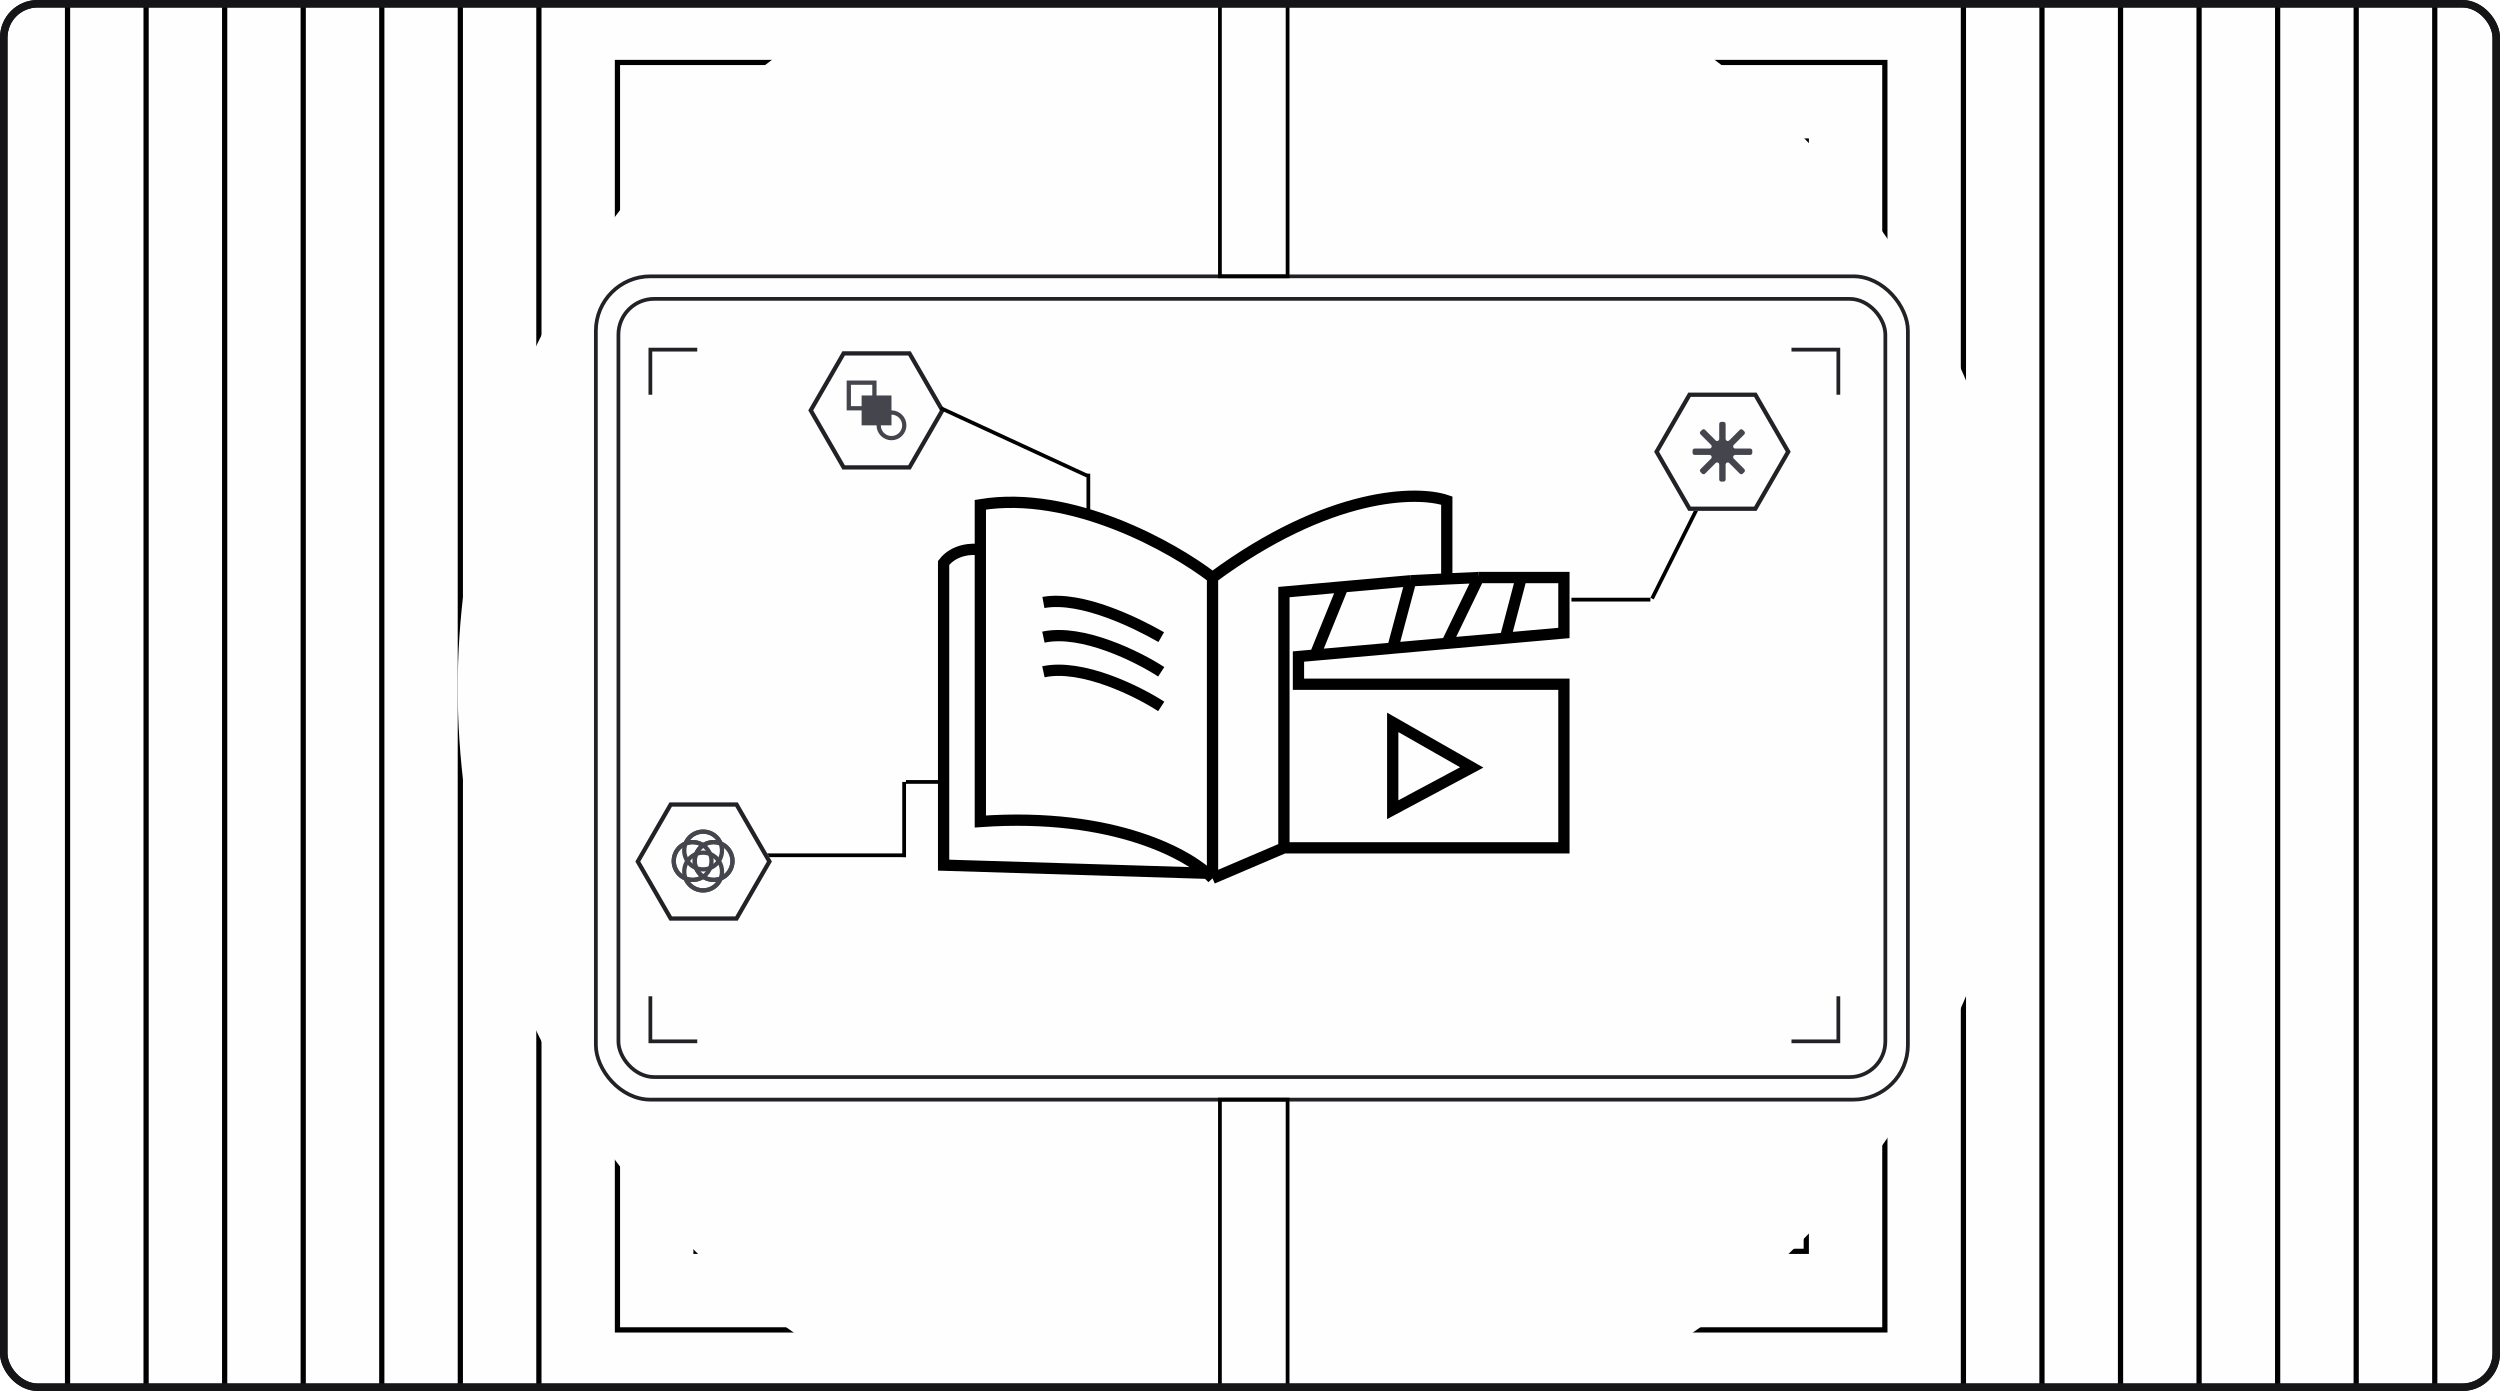 <svg width="665" height="370" viewBox="0 0 665 370" fill="none" xmlns="http://www.w3.org/2000/svg">
<g clip-path="url(#clip0_317_4140)">
<rect width="665" height="370" rx="10" fill="#FEFEFE"/>
<g clip-path="url(#clip1_317_4140)">
<rect width="665" height="370" rx="10" fill="#FEFEFE"/>
<g clip-path="url(#clip2_317_4140)">
<rect width="644" height="490.79" transform="translate(11 -60)" fill="#FEFEFE"/>
<rect x="143.346" y="-4.276" width="378.922" height="378.922" stroke="black" stroke-width="1.393"/>
<rect x="164.241" y="16.62" width="337.129" height="337.129" stroke="black" stroke-width="1.393"/>
<rect x="185.136" y="37.517" width="295.336" height="295.336" stroke="black" stroke-width="1.393"/>
<rect x="206.034" y="58.413" width="253.543" height="253.543" stroke="black" stroke-width="1.393"/>
<rect x="226.93" y="79.309" width="211.75" height="211.75" stroke="black" stroke-width="1.393"/>
<rect x="247.827" y="100.205" width="169.957" height="169.957" stroke="black" stroke-width="1.393"/>
<rect x="268.722" y="121.102" width="128.165" height="128.165" stroke="black" stroke-width="1.393"/>
<rect x="289.62" y="141.999" width="86.372" height="86.372" stroke="black" stroke-width="1.393"/>
<rect x="310.515" y="162.895" width="44.579" height="44.579" stroke="black" stroke-width="1.393"/>
<rect x="122.448" y="-25.173" width="420.714" height="420.714" stroke="black" stroke-width="1.393"/>
<rect x="101.553" y="-45.373" width="462.507" height="462.507" stroke="black" stroke-width="1.393"/>
<rect x="80.655" y="-66.269" width="504.3" height="502.907" stroke="black" stroke-width="1.393"/>
<rect x="59.759" y="-87.862" width="546.093" height="546.093" stroke="black" stroke-width="1.393"/>
<rect x="38.861" y="-108.759" width="587.886" height="587.886" stroke="black" stroke-width="1.393"/>
<rect x="17.965" y="-129.655" width="629.679" height="629.679" stroke="black" stroke-width="1.393"/>
<g filter="url(#filter0_f_317_4140)">
<circle cx="330.715" cy="183.095" r="208.964" fill="#FEFEFE"/>
</g>
<rect x="158.5" y="73.5" width="349" height="219" rx="14.5" fill="#FEFEFE" stroke="#222226"/>
<rect x="164.5" y="79.5" width="337" height="207" rx="9.5" fill="#FEFEFE" stroke="#222226"/>
<path d="M476.535 93H489.002V105" stroke="#222226"/>
<path d="M476.535 277H489.002V265" stroke="#222226"/>
<path d="M185.466 93H173V105" stroke="#222226"/>
<path d="M185.466 277H173V265" stroke="#222226"/>
<rect x="324.5" y="-0.5" width="18" height="74" stroke="black"/>
<rect x="324.5" y="292.5" width="18" height="77" stroke="black"/>
<path d="M321.125 232.291L251 230.13V149.75C253.802 146.063 258.682 145.879 260.771 146.247M260.771 146.247V134.264C284.959 130.282 312.022 145.51 322.531 153.622M260.771 146.247V218.516C296.463 216.008 316.816 227.549 322.531 233.633M322.531 153.622C353.503 130.761 376.978 130.454 384.844 133.158V154M322.531 153.622V233.633M384.844 154L375.257 154.478M384.844 154L393.324 153.622M341.52 225.521V157.493L357.19 156.093M341.52 225.521H416V182.013H345.391V174.638L349.816 174.246M341.52 225.521L322.531 233.633M357.19 156.093L349.816 174.246M357.19 156.093L375.257 154.478M349.816 174.246L370.464 172.413M370.464 172.413L375.257 154.478M370.464 172.413L384.844 171.136M393.324 153.622L384.844 171.136M393.324 153.622H404.662M384.844 171.136L400.422 169.753M400.422 169.753L416 168.37V153.622H404.662M400.422 169.753L404.662 153.622M277.547 160.259C287.727 158.41 302.598 165.876 308.888 169.476M277.547 169.476C287.872 167.264 302.743 174.7 308.888 178.694M277.547 178.694C287.872 176.482 302.743 183.918 308.888 187.912M370.464 192.152V215.381L391.48 204.136L370.464 192.152Z" stroke="black" stroke-width="3"/>
<path d="M192.985 225.822V232.5L187.162 235.841L181.34 232.5V225.822L187.162 222.481L192.985 225.822Z" stroke="#45454D" stroke-width="1.135"/>
<ellipse cx="187.163" cy="229.162" rx="2.459" ry="2.445" fill="#45454D"/>
<rect x="185.886" y="221.783" width="2.554" height="2.532" fill="#FEFEFE" stroke="#45454D" stroke-width="1.135"/>
<rect x="185.886" y="234.008" width="2.554" height="2.532" fill="#FEFEFE" stroke="#45454D" stroke-width="1.135"/>
<rect x="191.419" y="224.84" width="2.554" height="2.532" fill="#FEFEFE" stroke="#45454D" stroke-width="1.135"/>
<rect x="180.352" y="224.84" width="2.554" height="2.532" fill="#FEFEFE" stroke="#45454D" stroke-width="1.135"/>
<rect x="191.419" y="230.952" width="2.554" height="2.532" fill="#FEFEFE" stroke="#45454D" stroke-width="1.135"/>
<rect x="180.352" y="230.952" width="2.554" height="2.532" fill="#FEFEFE" stroke="#45454D" stroke-width="1.135"/>
<g filter="url(#filter1_i_317_4140)">
<path d="M215 109.162L224.081 93.433L242.243 93.433L251.324 109.162L242.243 124.891L224.081 124.891L215 109.162Z" fill="#FEFEFE"/>
</g>
<path d="M224.407 94.001L241.916 94.001L250.668 109.162L241.916 124.323L224.407 124.323L215.655 109.162L224.407 94.001Z" stroke="#222226" stroke-width="1.135"/>
<circle cx="237.135" cy="113.135" r="3.405" stroke="#45454D" stroke-width="1.135"/>
<rect x="225.783" y="101.784" width="6.811" height="6.811" stroke="#45454D" stroke-width="1.135"/>
<rect x="229.756" y="105.757" width="6.811" height="6.811" fill="#45454D" stroke="#45454D" stroke-width="1.135"/>
<line x1="250.21" y1="108.546" x2="289.21" y2="126.546" stroke="black"/>
<line x1="289.5" y1="126" x2="289.5" y2="137" stroke="black"/>
<line x1="203" y1="227.5" x2="241" y2="227.5" stroke="black"/>
<line x1="240.5" y1="228" x2="240.5" y2="208" stroke="black"/>
<line x1="240.975" y1="208" x2="251.025" y2="208" stroke="black"/>
<line x1="451.447" y1="135.224" x2="439.447" y2="159.224" stroke="black"/>
<line x1="439" y1="159.5" x2="418" y2="159.5" stroke="black"/>
<g filter="url(#filter2_i_317_4140)">
<path d="M440 120.162L449.081 104.433L467.243 104.433L476.324 120.162L467.243 135.891L449.081 135.891L440 120.162Z" fill="#FEFEFE"/>
</g>
<path d="M449.407 105.001L466.916 105.001L475.668 120.162L466.916 135.323L449.407 135.323L440.655 120.162L449.407 105.001Z" stroke="#222226" stroke-width="1.135"/>
<path d="M459.016 116.736C459.016 117.242 459.627 117.495 459.985 117.138L462.779 114.343C463.001 114.121 463.36 114.121 463.582 114.343L463.983 114.744C464.205 114.966 464.205 115.325 463.983 115.547L461.189 118.342C460.831 118.699 461.084 119.311 461.59 119.311H465.542C465.855 119.311 466.109 119.565 466.109 119.878V120.446C466.109 120.76 465.855 121.014 465.542 121.014H461.591C461.085 121.014 460.832 121.625 461.19 121.983L463.983 124.776C464.205 124.998 464.205 125.357 463.983 125.579L463.582 125.981C463.36 126.202 463.001 126.202 462.779 125.981L459.985 123.186C459.627 122.828 459.016 123.081 459.016 123.587V127.54C459.016 127.853 458.762 128.107 458.448 128.107H457.88C457.567 128.107 457.312 127.853 457.312 127.54V123.588C457.312 123.082 456.701 122.829 456.344 123.187L453.549 125.981C453.327 126.203 452.968 126.203 452.746 125.981L452.345 125.58C452.123 125.358 452.123 124.999 452.345 124.777L455.14 121.983C455.497 121.625 455.244 121.014 454.738 121.014H450.785C450.472 121.014 450.218 120.76 450.218 120.446V119.878C450.218 119.565 450.472 119.311 450.785 119.311H454.738C455.244 119.311 455.497 118.699 455.14 118.342L452.345 115.547C452.123 115.325 452.123 114.966 452.345 114.744L452.746 114.343C452.968 114.121 453.327 114.121 453.549 114.343L456.344 117.137C456.701 117.494 457.312 117.241 457.312 116.735V112.783C457.312 112.47 457.567 112.216 457.88 112.216H458.448C458.762 112.216 459.016 112.47 459.016 112.783V116.736Z" fill="#45454D"/>
<g filter="url(#filter3_i_317_4140)">
<path d="M169 229.162L178.081 213.433L196.243 213.433L205.324 229.162L196.243 244.891L178.081 244.891L169 229.162Z" fill="#FEFEFE"/>
</g>
<path d="M178.407 214.001L195.916 214.001L204.668 229.162L195.916 244.323L178.407 244.323L169.655 229.162L178.407 214.001Z" stroke="#222226" stroke-width="1.135"/>
<circle cx="187.029" cy="226.236" r="5.02" fill="#FEFEFE" stroke="#45454D" stroke-width="1.135"/>
<circle cx="187.029" cy="231.824" r="5.02" fill="#FEFEFE" stroke="#45454D" stroke-width="1.135"/>
<circle cx="184.236" cy="229.03" r="5.02" transform="rotate(-90 184.236 229.03)" fill="#FEFEFE" stroke="#45454D" stroke-width="1.135"/>
<circle cx="189.821" cy="229.029" r="5.02" transform="rotate(-90 189.821 229.029)" fill="#FEFEFE" stroke="#45454D" stroke-width="1.135"/>
<circle cx="187.029" cy="226.236" r="5.02" stroke="#45454D" stroke-width="1.135"/>
<circle cx="187.029" cy="231.824" r="5.02" stroke="#45454D" stroke-width="1.135"/>
<circle cx="184.236" cy="229.03" r="5.02" transform="rotate(-90 184.236 229.03)" stroke="#45454D" stroke-width="1.135"/>
<circle cx="189.821" cy="229.029" r="5.02" transform="rotate(-90 189.821 229.029)" stroke="#45454D" stroke-width="1.135"/>
</g>
</g>
<rect x="1" y="1" width="663" height="368" rx="9" stroke="#151517" stroke-width="2"/>
</g>
<rect x="1" y="1" width="663" height="368" rx="9" stroke="#151517" stroke-width="2"/>
<defs>
<filter id="filter0_f_317_4140" x="31.13" y="-116.49" width="599.17" height="599.17" filterUnits="userSpaceOnUse" color-interpolation-filters="sRGB">
<feFlood flood-opacity="0" result="BackgroundImageFix"/>
<feBlend mode="normal" in="SourceGraphic" in2="BackgroundImageFix" result="shape"/>
<feGaussianBlur stdDeviation="45.31" result="effect1_foregroundBlur_317_4140"/>
</filter>
<filter id="filter1_i_317_4140" x="215" y="93.433" width="36.324" height="31.458" filterUnits="userSpaceOnUse" color-interpolation-filters="sRGB">
<feFlood flood-opacity="0" result="BackgroundImageFix"/>
<feBlend mode="normal" in="SourceGraphic" in2="BackgroundImageFix" result="shape"/>
<feColorMatrix in="SourceAlpha" type="matrix" values="0 0 0 0 0 0 0 0 0 0 0 0 0 0 0 0 0 0 127 0" result="hardAlpha"/>
<feOffset/>
<feGaussianBlur stdDeviation="2.838"/>
<feComposite in2="hardAlpha" operator="arithmetic" k2="-1" k3="1"/>
<feColorMatrix type="matrix" values="0 0 0 0 1 0 0 0 0 1 0 0 0 0 1 0 0 0 0.15 0"/>
<feBlend mode="normal" in2="shape" result="effect1_innerShadow_317_4140"/>
</filter>
<filter id="filter2_i_317_4140" x="440" y="104.433" width="36.324" height="31.458" filterUnits="userSpaceOnUse" color-interpolation-filters="sRGB">
<feFlood flood-opacity="0" result="BackgroundImageFix"/>
<feBlend mode="normal" in="SourceGraphic" in2="BackgroundImageFix" result="shape"/>
<feColorMatrix in="SourceAlpha" type="matrix" values="0 0 0 0 0 0 0 0 0 0 0 0 0 0 0 0 0 0 127 0" result="hardAlpha"/>
<feOffset/>
<feGaussianBlur stdDeviation="2.838"/>
<feComposite in2="hardAlpha" operator="arithmetic" k2="-1" k3="1"/>
<feColorMatrix type="matrix" values="0 0 0 0 1 0 0 0 0 1 0 0 0 0 1 0 0 0 0.15 0"/>
<feBlend mode="normal" in2="shape" result="effect1_innerShadow_317_4140"/>
</filter>
<filter id="filter3_i_317_4140" x="169" y="213.433" width="36.324" height="31.458" filterUnits="userSpaceOnUse" color-interpolation-filters="sRGB">
<feFlood flood-opacity="0" result="BackgroundImageFix"/>
<feBlend mode="normal" in="SourceGraphic" in2="BackgroundImageFix" result="shape"/>
<feColorMatrix in="SourceAlpha" type="matrix" values="0 0 0 0 0 0 0 0 0 0 0 0 0 0 0 0 0 0 127 0" result="hardAlpha"/>
<feOffset/>
<feGaussianBlur stdDeviation="2.838"/>
<feComposite in2="hardAlpha" operator="arithmetic" k2="-1" k3="1"/>
<feColorMatrix type="matrix" values="0 0 0 0 1 0 0 0 0 1 0 0 0 0 1 0 0 0 0.15 0"/>
<feBlend mode="normal" in2="shape" result="effect1_innerShadow_317_4140"/>
</filter>
<clipPath id="clip0_317_4140">
<rect width="665" height="370" rx="10" fill="white"/>
</clipPath>
<clipPath id="clip1_317_4140">
<rect width="665" height="370" rx="10" fill="white"/>
</clipPath>
<clipPath id="clip2_317_4140">
<rect width="644" height="490.79" fill="white" transform="translate(11 -60)"/>
</clipPath>
</defs>
</svg>
